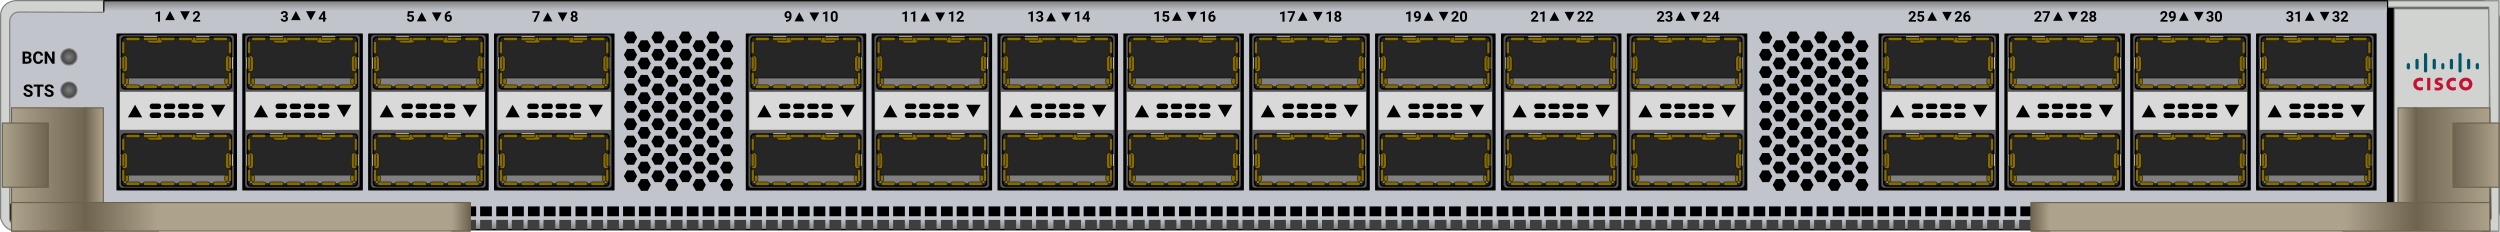 <svg xmlns="http://www.w3.org/2000/svg" xmlns:xlink="http://www.w3.org/1999/xlink" viewBox="0 0 2044 190" fill="#fff" fill-rule="evenodd" stroke="#000" stroke-linecap="round" stroke-linejoin="round" font-family="Roboto" font-size="14" text-anchor="middle"><style><![CDATA[.B{fill:#000}.C{stroke:none}.D{stroke-width:.399}.E{stroke-linejoin:miter}.F{stroke-width:.96}.G{stroke:#404040}.H{fill:#595959}.I{fill:#262626}.J{stroke-width:1.198}.K{fill:#d9d9d9}.L{font-size:17.472px}.M{fill:silver}.N{fill:gray}.O{fill:#866b00}.P{fill:url(#D)}.Q{fill:url(#E)}]]></style><use xlink:href="#c" x=".5" y=".5"/><defs><radialGradient id="A" r="100%" fx="50%" fy="50%" cx="50%" cy="50%"><stop offset="0%" stop-color="gray"/><stop offset="71%" stop-color="#262626"/></radialGradient><linearGradient id="B" x1="50%" y1="0%" x2="50%" y2="100%"><stop offset="0%" stop-color="#7f7f7f"/><stop offset="100%" stop-color="#c1c5cb"/></linearGradient><linearGradient id="C" x1="50%" y1="100%" x2="50%" y2="0%"><stop offset="0%" stop-color="#7f7f7f"/><stop offset="100%" stop-color="#c1c5cb"/></linearGradient><linearGradient id="D" x1="0%" y1="50%" x2="100%" y2="50%"><stop offset="0%" stop-color="#6d634e"/><stop offset="100%" stop-color="#ada38d"/></linearGradient><linearGradient id="E" x1="100%" y1="50%" x2="0%" y2="50%"><stop offset="0%" stop-color="#6d634e"/><stop offset="100%" stop-color="#ada38d"/></linearGradient><linearGradient id="F" x1="0%" y1="50%" x2="100%" y2="50%"><stop offset="0%" stop-color="#ada38d"/><stop offset="1%" stop-color="#ada38d"/><stop offset="50%" stop-color="#6d634e"/><stop offset="100%" stop-color="#ada38d"/></linearGradient><path id="G" d="M62.483 46.035c0-3.653-2.961-6.615-6.615-6.615s-6.615 2.961-6.615 6.615 2.962 6.615 6.615 6.615 6.615-2.962 6.615-6.615z"/><path id="H" d="M99.062 32.194v37.619a2.43 2.43 0 0 0 2.371 2.4h84.864c1.373 0 2.371-1.075 2.371-2.4V32.194c0-1.325-.998-2.4-2.371-2.4h-84.864a2.43 2.43 0 0 0-2.371 2.4zm0 79.336v37.617a2.43 2.43 0 0 0 2.371 2.4h84.864c1.373 0 2.371-1.075 2.371-2.4V111.53c0-1.325-.998-2.4-2.371-2.4h-84.864a2.43 2.43 0 0 0-2.371 2.4z"/><path id="I" d="M158.342 95.972h5.866c1.123-.247 1.872-1.45 1.747-2.687-.25-.904-.874-1.61-1.747-1.791h-5.866c-1.248.247-1.997 1.45-1.747 2.687.125.904.873 1.61 1.747 1.791zm-11.606 0h5.865c1.248-.247 1.997-1.45 1.747-2.687-.125-.904-.873-1.61-1.747-1.791h-5.865c-1.123.247-1.997 1.45-1.747 2.687.25.904.874 1.61 1.747 1.791zm-11.607 0h5.99c1.123-.247 1.872-1.45 1.623-2.687-.125-.904-.749-1.61-1.623-1.791h-5.99c-1.123.247-1.872 1.45-1.622 2.687.125.904.749 1.61 1.622 1.791zm-11.482 0h5.865c1.248-.247 1.997-1.45 1.747-2.687-.25-.904-.873-1.61-1.747-1.791h-5.865c-1.248.247-1.997 1.45-1.747 2.687.125.904.874 1.61 1.747 1.791zm34.694-7.293h5.866c1.123-.247 1.872-1.45 1.747-2.687-.25-.904-.874-1.61-1.747-1.791h-5.866c-1.248.247-1.997 1.45-1.747 2.687.125.904.873 1.61 1.747 1.791zm-11.606 0h5.865c1.248-.247 1.997-1.45 1.747-2.687-.125-.904-.873-1.61-1.747-1.791h-5.865c-1.123.247-1.997 1.45-1.747 2.687.25.904.874 1.61 1.747 1.791zm-11.607 0h5.99c1.123-.247 1.872-1.45 1.623-2.687-.125-.904-.749-1.61-1.623-1.791h-5.99c-1.123.247-1.872 1.45-1.622 2.687.125.904.749 1.61 1.622 1.791zm-11.482 0h5.865c1.248-.247 1.997-1.45 1.747-2.687-.25-.904-.873-1.61-1.747-1.791h-5.865c-1.248.247-1.997 1.45-1.747 2.687.125.904.874 1.61 1.747 1.791zm48.298-3.537h11.856l-5.99 10.313-5.866-10.312zm-67.891 10.313h11.731l-5.866-10.312-5.865 10.313z"/><path id="J" d="M100.06 65.706v2.231c0 1.325.998 2.4 2.371 2.4h83.242a2.43 2.43 0 0 0 2.371-2.4v-2.231a2.43 2.43 0 0 0-2.371-2.4h-83.242c-1.373 0-2.371 1.075-2.371 2.4zm0 79.341v2.225c0 1.325.998 2.4 2.371 2.4h83.242a2.43 2.43 0 0 0 2.371-2.4v-2.225a2.43 2.43 0 0 0-2.371-2.4h-83.242c-1.373 0-2.371 1.075-2.371 2.4z"/><path id="K" d="M101.433 58.15c1.248 0 2.371-1.05 2.371-2.344v-8.437c0-1.294-1.123-2.344-2.371-2.344s-2.371 1.05-2.371 2.344v8.438c0 1.295 1.123 2.344 2.371 2.344zm1.872 10.313c.749 0 1.373-.63 1.373-1.406v-2.344c0-.775-.624-1.406-1.373-1.406s-1.373.63-1.373 1.406v2.344c0 .775.624 1.406 1.373 1.406zm81.495 0c.749 0 1.373-.63 1.373-1.406v-2.344c0-.775-.624-1.406-1.373-1.406-.873 0-1.498.63-1.498 1.406v2.344c0 .775.624 1.406 1.498 1.406zm1.373-10.312c1.248 0 2.371-1.05 2.371-2.344v-8.437c0-1.294-1.123-2.344-2.371-2.344-1.373 0-2.371 1.05-2.371 2.344v8.438c0 1.295.998 2.344 2.371 2.344zm-30.95-25.781c0 1.295 1.123 2.344 2.371 2.344h8.486c1.248 0 2.247-1.05 2.247-2.344s-.998-2.344-2.247-2.344h-8.486c-1.248 0-2.371 1.05-2.371 2.344zm-35.568 0c0 1.295 1.123 2.344 2.371 2.344h8.487c1.248 0 2.246-1.05 2.246-2.344s-.999-2.344-2.246-2.344h-8.487c-1.248 0-2.371 1.05-2.371 2.344zm-18.221 105.116c1.248 0 2.371-1.05 2.371-2.338v-8.437c0-1.3-1.123-2.35-2.371-2.35s-2.371 1.05-2.371 2.35v8.437c0 1.287 1.123 2.338 2.371 2.338zm1.872 10.312c.749 0 1.373-.625 1.373-1.4v-2.35c0-.775-.624-1.4-1.373-1.4s-1.373.625-1.373 1.4v2.35c0 .775.624 1.4 1.373 1.4zm81.495 0c.749 0 1.373-.625 1.373-1.4v-2.35c0-.775-.624-1.4-1.373-1.4-.873 0-1.498.625-1.498 1.4v2.35c0 .775.624 1.4 1.498 1.4zm1.373-10.312c1.248 0 2.371-1.05 2.371-2.338v-8.437c0-1.3-1.123-2.35-2.371-2.35-1.373 0-2.371 1.05-2.371 2.35v8.437c0 1.287.998 2.338 2.371 2.338zm-30.95-25.78c0 1.294 1.123 2.344 2.371 2.344h8.486c1.248 0 2.247-1.05 2.247-2.344s-.998-2.344-2.247-2.344h-8.486c-1.248 0-2.371 1.05-2.371 2.344zm-35.568 0c0 1.294 1.123 2.344 2.371 2.344h8.487c1.248 0 2.246-1.05 2.246-2.344s-.999-2.344-2.246-2.344h-8.487c-1.248 0-2.371 1.05-2.371 2.344z"/><path id="L" d="M100.435 68.815c.624 0 1.123-.525 1.123-1.171v-8c0-.647-.499-1.171-1.123-1.171s-1.248.525-1.248 1.171v8c0 .647.624 1.171 1.248 1.171zm0-12.634c.624 0 1.123-.525 1.123-1.172v-8.024c0-.647-.499-1.172-1.123-1.172s-1.248.525-1.248 1.172v8.013c0 .647.624 1.172 1.248 1.172zm0-12.634c.624 0 1.123-.525 1.123-1.171v-8c0-.647-.499-1.172-1.123-1.172s-1.248.525-1.248 1.172v8c0 .647.624 1.171 1.248 1.171zm86.861 25.267c.624 0 1.248-.525 1.248-1.171v-8c0-.647-.624-1.171-1.248-1.171s-1.123.525-1.123 1.171v8c0 .647.499 1.171 1.123 1.171zm0-12.634c.624 0 1.248-.525 1.248-1.172v-8.024c0-.647-.624-1.172-1.248-1.172s-1.123.525-1.123 1.172v8.013c0 .647.499 1.172 1.123 1.172zm0-12.634c.624 0 1.248-.525 1.248-1.171v-8c0-.647-.624-1.172-1.248-1.172s-1.123.525-1.123 1.172v8c0 .647.499 1.171 1.123 1.171zm-84.864-12.116c0 .775.624 1.406 1.373 1.406h8.861c.749 0 1.373-.63 1.373-1.406s-.624-1.406-1.373-1.406h-8.861c-.749 0-1.373.63-1.373 1.406zm14.227 0c0 .775.624 1.406 1.373 1.406h8.861c.874 0 1.498-.63 1.498-1.406s-.624-1.406-1.498-1.406h-8.861c-.749 0-1.373.63-1.373 1.406zm14.227 0c0 .775.624 1.406 1.498 1.406h8.861c.749 0 1.373-.63 1.373-1.406s-.624-1.406-1.373-1.406h-8.861c-.874 0-1.498.63-1.498 1.406zm14.352 0c0 .775.624 1.406 1.373 1.406h8.861c.749 0 1.373-.63 1.373-1.406s-.624-1.406-1.373-1.406h-8.861c-.749 0-1.373.63-1.373 1.406zm14.227 0c0 .775.624 1.406 1.373 1.406h8.985c.749 0 1.373-.63 1.373-1.406s-.624-1.406-1.373-1.406h-8.985c-.749 0-1.373.63-1.373 1.406zm14.227 0c0 .775.624 1.406 1.498 1.406h8.861c.749 0 1.373-.63 1.373-1.406s-.624-1.406-1.373-1.406h-8.861c-.874 0-1.498.63-1.498 1.406zm-71.261 38.906c0 .775.624 1.406 1.373 1.406h8.861c.749 0 1.373-.63 1.373-1.406s-.624-1.406-1.373-1.406h-8.861c-.749 0-1.373.63-1.373 1.406zm14.227 0c0 .775.624 1.406 1.373 1.406h8.861c.874 0 1.498-.63 1.498-1.406s-.624-1.406-1.498-1.406h-8.861c-.749 0-1.373.63-1.373 1.406zm14.227 0c0 .775.624 1.406 1.498 1.406h8.861c.749 0 1.373-.63 1.373-1.406s-.624-1.406-1.373-1.406h-8.861c-.874 0-1.498.63-1.498 1.406zm14.352 0c0 .775.624 1.406 1.373 1.406h8.861c.749 0 1.373-.63 1.373-1.406s-.624-1.406-1.373-1.406h-8.861c-.749 0-1.373.63-1.373 1.406zm14.227 0c0 .775.624 1.406 1.373 1.406h8.985c.749 0 1.373-.63 1.373-1.406s-.624-1.406-1.373-1.406h-8.985c-.749 0-1.373.63-1.373 1.406zm14.227 0c0 .775.624 1.406 1.498 1.406h8.861c.749 0 1.373-.63 1.373-1.406s-.624-1.406-1.373-1.406h-8.861c-.874 0-1.498.63-1.498 1.406zm-73.257 77.81c.624 0 1.123-.525 1.123-1.163v-8c0-.65-.499-1.175-1.123-1.175s-1.248.525-1.248 1.175v8c0 .625.624 1.163 1.248 1.163zm0-12.625c.624 0 1.123-.525 1.123-1.175v-8c0-.65-.499-1.175-1.123-1.175s-1.248.525-1.248 1.175v8c0 .65.624 1.175 1.248 1.175zm0-12.638c.624 0 1.123-.528 1.123-1.175v-8c0-.647-.499-1.173-1.123-1.173s-1.248.525-1.248 1.173v8c0 .646.624 1.175 1.248 1.175zm86.861 25.262c.624 0 1.248-.525 1.248-1.163v-8c0-.65-.624-1.175-1.248-1.175s-1.123.525-1.123 1.175v8c0 .625.499 1.163 1.123 1.163zm0-12.625c.624 0 1.248-.525 1.248-1.175v-8c0-.65-.624-1.175-1.248-1.175s-1.123.525-1.123 1.175v8c0 .65.499 1.175 1.123 1.175zm0-12.638c.624 0 1.248-.528 1.248-1.175v-8c0-.647-.624-1.173-1.248-1.173s-1.123.525-1.123 1.173v8c0 .646.499 1.175 1.123 1.175zm-84.864-12.118c0 .775.624 1.406 1.373 1.406h8.861c.749 0 1.373-.63 1.373-1.406s-.624-1.406-1.373-1.406h-8.861c-.749 0-1.373.63-1.373 1.406zm14.227 0c0 .775.624 1.406 1.373 1.406h8.861c.874 0 1.498-.63 1.498-1.406s-.624-1.406-1.498-1.406h-8.861c-.749 0-1.373.63-1.373 1.406zm14.227 0c0 .775.624 1.406 1.498 1.406h8.861c.749 0 1.373-.63 1.373-1.406s-.624-1.406-1.373-1.406h-8.861c-.874 0-1.498.63-1.498 1.406zm14.352 0c0 .775.624 1.406 1.373 1.406h8.861c.749 0 1.373-.63 1.373-1.406s-.624-1.406-1.373-1.406h-8.861c-.749 0-1.373.63-1.373 1.406zm14.227 0c0 .775.624 1.406 1.373 1.406h8.985c.749 0 1.373-.63 1.373-1.406s-.624-1.406-1.373-1.406h-8.985c-.749 0-1.373.63-1.373 1.406zm14.227 0c0 .775.624 1.406 1.498 1.406h8.861c.749 0 1.373-.63 1.373-1.406s-.624-1.406-1.373-1.406h-8.861c-.874 0-1.498.63-1.498 1.406zm-71.261 38.905c0 .775.624 1.412 1.373 1.412h8.861c.749 0 1.373-.625 1.373-1.412s-.624-1.4-1.373-1.4h-8.861c-.749 0-1.373.625-1.373 1.4zm14.227 0c0 .775.624 1.412 1.373 1.412h8.861c.874 0 1.498-.625 1.498-1.412s-.624-1.4-1.498-1.4h-8.861c-.749 0-1.373.625-1.373 1.4zm14.227 0c0 .775.624 1.412 1.498 1.412h8.861c.749 0 1.373-.625 1.373-1.412s-.624-1.4-1.373-1.4h-8.861c-.874 0-1.498.625-1.498 1.4zm14.352 0c0 .775.624 1.412 1.373 1.412h8.861c.749 0 1.373-.625 1.373-1.412s-.624-1.4-1.373-1.4h-8.861c-.749 0-1.373.625-1.373 1.4zm14.227 0c0 .775.624 1.412 1.373 1.412h8.985c.749 0 1.373-.625 1.373-1.412s-.624-1.4-1.373-1.4h-8.985c-.749 0-1.373.625-1.373 1.4zm14.227 0c0 .775.624 1.412 1.498 1.412h8.861c.749 0 1.373-.625 1.373-1.412s-.624-1.4-1.373-1.4h-8.861c-.874 0-1.498.625-1.498 1.4z"/><path id="M" d="M198.095 154.77h97.56V27.33h-97.56v127.44z"/><path id="N" d="M202.466 153.01h88.733c1.373 0 2.371-1.075 2.371-2.4v-120c0-1.325-.998-2.4-2.371-2.4h-88.733c-1.373 0-2.496 1.075-2.496 2.4v120c0 1.325 1.123 2.4 2.496 2.4z"/><path id="O" d="M200.469 74.56h92.664v31.05h-92.664z"/><path id="P" d="M292.447 56.181c.374 0 .624-.25.624-.588V46.41c0-.325-.25-.587-.624-.587s-.624.25-.624.587v9.184c0 .325.25.588.624.588zm-91.229 0c.25 0 .499-.25.499-.588V46.41c0-.325-.249-.587-.499-.587-.374 0-.624.25-.624.587v9.184c0 .325.25.588.624.588zm61.152-27.094c0 .388.374.704.749.704h10.233c.374 0 .749-.315.749-.704s-.374-.703-.749-.703h-10.233c-.375 0-.749.313-.749.703zm-42.806 0c0 .388.249.704.749.704h10.233c.375 0 .749-.315.749-.704s-.374-.703-.749-.703h-10.233c-.499 0-.749.313-.749.703zm-18.346 106.435c.25 0 .499-.25.499-.588v-9.187c0-.325-.249-.588-.499-.588-.374 0-.624.25-.624.588v9.187c0 .325.25.588.624.588zm91.229 0c.374 0 .624-.25.624-.588v-9.187c0-.325-.25-.588-.624-.588s-.624.25-.624.588v9.187c0 .325.25.588.624.588zm-30.077-27.1c0 .387.374.702.749.702h10.233c.374 0 .749-.312.749-.702s-.374-.704-.749-.704h-10.233c-.375 0-.749.315-.749.704zm-42.806 0c0 .387.249.702.749.702h10.233c.375 0 .749-.312.749-.702s-.374-.704-.749-.704h-10.233c-.499 0-.749.315-.749.704z"/><path id="Q" d="M1976.974 48.853c0-.696-.622-1.261-1.369-1.261a1.3 1.3 0 0 0-1.245 1.261v6.129a1.3 1.3 0 0 0 1.245 1.264c.747 0 1.369-.565 1.369-1.264v-6.129z"/><path id="R" d="M2005.105 48.853a1.3 1.3 0 0 0-1.245-1.261c-.747 0-1.369.565-1.369 1.261v6.129c0 .7.622 1.264 1.369 1.264a1.3 1.3 0 0 0 1.245-1.264v-6.129z"/><path id="S" d="M24.214 75.995q0-.581-.41-.892-.41-.311-1.477-.656-1.066-.345-1.688-.68-1.695-.916-1.695-2.468 0-.807.455-1.439.455-.632 1.306-.988.851-.355 1.911-.355 1.066 0 1.9.386.834.386 1.295 1.09.461.704.461 1.6h-2.051q0-.684-.431-1.063-.431-.379-1.21-.379-.752 0-1.169.318-.417.318-.417.837 0 .485.489.813.489.328 1.439.615 1.75.526 2.55 1.306.8.779.8 1.941 0 1.292-.978 2.027-.978.735-2.632.735-1.148 0-2.092-.42-.943-.42-1.439-1.152-.496-.731-.496-1.695h2.058q0 1.647 1.969 1.647.731 0 1.142-.297.41-.297.41-.831z"/><path id="T" d="M130.337 8.647v8.543h-1.693v-6.527l-2.021.627V9.913l3.533-1.266h.182z"/><path id="U" d="M163.178 15.824v1.365h-5.848v-1.16l2.76-2.941q.568-.621.841-1.084.272-.463.272-.879 0-.568-.287-.894-.287-.325-.82-.325-.574 0-.905.396-.331.396-.331 1.04h-1.699q0-.779.372-1.424.372-.645 1.052-1.011.68-.366 1.541-.366 1.318 0 2.048.633.729.633.729 1.787 0 .633-.328 1.289-.328.656-1.125 1.529l-1.939 2.045h3.668z"/><path id="V" d="M265.34 8.658v5.32h.967v1.365h-.967v1.846h-1.693v-1.846h-3.498l-.076-1.066 3.557-5.619h1.711zm-1.805 2.502l-1.775 2.818h1.887v-3.012l-.111.193z"/><path id="W" d="M440.774 8.658v.949l-3.299 7.582h-1.787l3.305-7.16h-4.242V8.658h6.023z"/><path id="X" d="M1049.731 8.647v8.543h-1.693v-6.527l-2.022.627V9.913l3.533-1.266h.182z"/><path id="Y" d="M1096.026 10.926q0 .621-.311 1.101-.311.48-.855.768.621.299.984.823.363.525.363 1.233 0 1.137-.773 1.796-.773.659-2.103.659-1.33 0-2.109-.662-.779-.662-.779-1.793 0-.709.363-1.236.363-.527.978-.82-.545-.287-.852-.768-.308-.48-.308-1.101 0-1.09.727-1.737.727-.648 1.975-.648 1.242 0 1.972.642.73.642.73 1.743zm-1.518 3.803q0-.557-.322-.891-.322-.334-.867-.334-.539 0-.861.331-.322.331-.322.894 0 .545.316.879.316.334.879.334.551 0 .864-.322.313-.322.313-.891zm-.176-3.721q0-.498-.264-.8-.264-.302-.744-.302-.475 0-.738.293-.264.293-.264.809 0 .51.264.82.264.311.744.311.48 0 .741-.311.261-.311.261-.82z"/><path id="Z" d="M1159.463 13.779q-.662.65-1.547.65-1.131 0-1.811-.776-.68-.776-.68-2.095 0-.838.366-1.538.366-.7 1.023-1.09.656-.39 1.476-.39.844 0 1.5.422.656.422 1.02 1.213.363.791.369 1.81v.627q0 2.133-1.06 3.351-1.061 1.219-3.006 1.301l-.416.006v-1.412l.375-.006q2.209-.1 2.391-2.074zm-1.131-.644q.41 0 .706-.211.296-.211.448-.51v-.697q0-.861-.328-1.336-.328-.475-.879-.475-.51 0-.838.466-.328.466-.328 1.169 0 .697.319 1.146.319.448.899.448z"/><path id="a" d="M1198.957 12.092v1.57q0 1.769-.732 2.707-.732.938-2.145.938-1.395 0-2.133-.92-.738-.92-.756-2.637v-1.57q0-1.787.741-2.713.741-.926 2.136-.926 1.395 0 2.133.917.738.917.756 2.634zm-1.693 1.875v-2.027q0-1.061-.29-1.544-.29-.483-.905-.483-.598 0-.882.46-.284.46-.302 1.438v2.074q0 1.043.284 1.55.284.507.911.507.621 0 .897-.486.275-.486.287-1.488z"/><path id="b" d="M1362.976 13.498v-1.324h.902q.645 0 .955-.322.311-.322.311-.855 0-.516-.308-.803-.308-.287-.847-.287-.486 0-.814.267-.328.267-.328.694h-1.693q0-.668.36-1.198.36-.53 1.008-.829.648-.299 1.427-.299 1.353 0 2.121.648.768.647.768 1.784 0 .586-.358 1.078-.357.492-.937.756.721.258 1.075.774.354.516.354 1.219 0 1.137-.829 1.822-.829.686-2.194.686-1.277 0-2.089-.674-.812-.674-.812-1.781h1.693q0 .48.36.785.36.305.888.305.604 0 .946-.319.343-.319.343-.847 0-1.277-1.406-1.277h-.897z"/></defs><symbol id="c" overflow="visible"><g class="F"><path d="M17.64 187.32h2010c8.4 0 15-6.72 15-15V15.12c0-8.4-6.72-15-15-15h-2010c-8.4 0-15 6.72-15 15v157.2a15.01 15.01 0 0 0 15 15z" fill="#c1c5cb" class="E"/><path d="M21.596 182.9h-14.4v-16.44h14.4v16.44zm1929.869 4.22h86.4V4.72h-86.4v182.4z" class="B"/><path d="M1957.065 173.52h77.76V6.72h-77.76v166.8z" stroke="#8c8c8c" fill="#d1d3d0"/><g stroke="gray"><g fill="url(#A)"><use xlink:href="#G"/><use xlink:href="#G" y="27.124"/></g><path d="M2034.865 179.64h-6.6l.72 8.88h13.68V.12h-91.2V5.4h82.8l2.04 171.84c.12 1.2-.48 2.4-1.44 2.4zM84.24 9.6V0h-72C4.8.6.24 5.64 0 11.64v166.32c1.68 5.64 6 9.96 11.52 10.44h72.72v-5.28h-72c-2.64 0-4.8-2.04-4.8-4.8V16.8c0-4.2 3.36-7.44 7.56-7.44l69.12.24z" fill="#d1d3d0" class="E"/></g><path d="M1951.609 8.524v-8.4H84.409v8.4" fill="url(#B)"/><path d="M1951.609 178.76v8.4H84.409v-8.4" fill="url(#C)"/></g><g class="C"><path d="M599.885 176.31h9.6v-8.04h-9.6v8.04zm-12.96 0h9.6v-8.04h-9.6v8.04zm-12.96 0h9.6v-8.04h-9.6v8.04zm-12.96 0h9.6v-8.04h-9.6v8.04zm90.84 0h9.6v-8.04h-9.6v8.04zm-12.96 0h9.6v-8.04h-9.6v8.04zm-12.96 0h9.6v-8.04h-9.6v8.04zm-13.08 0h9.6v-8.04h-9.6v8.04zm129.84 0h9.6v-8.04h-9.6v8.04zm-12.96 0h9.6v-8.04h-9.6v8.04zm-12.96 0h9.6v-8.04h-9.6v8.04zm-12.96 0h9.6v-8.04h-9.6v8.04zm-12.96 0h9.6v-8.04h-9.6v8.04zm-13.2 0h9.6v-8.04h-9.6v8.04zm-12.96 0h9.6v-8.04h-9.6v8.04zm-207.6 0h9.36v-8.04h-9.6v8.04zm-12.96 0h9.6v-8.04h-9.6v8.04zm-12.96 0h9.6v-8.04h-9.6v8.04zm-12.96 0h9.6v-8.04h-9.6v8.04zm-12.96 0h9.6v-8.04h-9.6v8.04zm-13.2 0h9.6v-8.04h-9.6v8.04zm156 0h9.6v-8.04h-9.6v8.04zm-13.2 0h9.6v-8.04h-9.6v8.04zm-12.96 0h9.6v-8.04h-9.6v8.04zm-12.96 0h9.6v-8.04h-9.6v8.04zm-12.96 0h9.6v-8.04h-9.6v8.04zm-12.96 0h9.6v-8.04h-9.6v8.04zm-12.96 0h9.6v-8.04h-9.6v8.04zm-90.84 0h9.6v-8.04h-9.6v8.04zm-12.96 0h9.6v-8.04h-9.6v8.04zm-12.96 0h9.6v-8.04h-9.6v8.04zm-12.96 0h9.6v-8.04h-9.6v8.04zm-13.08 0h9.6v-8.04h-9.6v8.04zm-13.2 0h9.6v-8.04h-9.6v8.04zm-12.96 0h9.6v-8.04h-9.6v8.04zm-12.96 0h9.6v-8.04h-9.6v8.04zm-64.8 0h9.6v-8.04h-9.6v8.04zm-12.96 0h9.6v-8.04h-9.6v8.04zm-13.08 0h9.6v-8.04h-9.6v8.04zm-12.84 0h9.6v-8.04h-9.6v8.04zm-13.2 0h9.6v-8.04h-9.6v8.04zm-12.84 0h9.6v-8.04h-9.6v8.04zm-12.96 0h9.6v-8.04h-9.6v8.04zm129.84 0h9.6v-8.04h-9.6v8.04zm-12.84 0h9.6v-8.04h-9.6v8.04zm-12 0h9.6v-8.04h-9.6v8.04zm-12.96 0h9.6v-8.04h-9.6v8.04zm-105.12 0h9.6v-8.04h-9.6v8.04zm-12.96 0h9.6v-8.04h-9.6v8.04zm-12.96 0h9.6v-8.04h-9.6v8.04zm1688.04 0h9.6v-8.04h-9.6v8.04zm-12.96 0h9.6v-8.04h-9.6v8.04zm-12.96 0h9.6v-8.04h-9.6v8.04zm-12.96 0h9.6v-8.04h-9.6v8.04zm90.84 0h9.6v-8.04h-9.6v8.04zm-12.96 0h9.6v-8.04h-9.6v8.04zm-12.96 0h9.6v-8.04h-9.6v8.04zm-12.96 0h9.6v-8.04h-9.6v8.04zm64.8 0h9.6v-8.04h-9.6v8.04zm-13.2 0h9.6v-8.04h-9.6v8.04zm-272.64 0h9.6v-8.04h-9.6v8.04zm-12.96 0h9.6v-8.04h-9.6v8.04zm-12.96 0h9.6v-8.04h-9.6v8.04zm-13.2 0h9.6v-8.04h-9.6v8.04zm-12.96 0h9.6v-8.04h-9.6v8.04zm-12.96 0h9.6v-8.04h-9.6v8.04zm155.76 0h9.6v-8.04h-9.6v8.04zm-12.96 0h9.6v-8.04h-9.6v8.04zm-12.96 0h9.6v-8.04h-9.6v8.04zm-12.96 0h9.6v-8.04h-9.6v8.04zm-12.96 0h9.6v-8.04h-9.6v8.04zm-13.2 0h9.6v-8.04h-9.6v8.04zm-12.96 0h9.6v-8.04h-9.6v8.04zm142.8 0h9.6v-8.04h-9.6v8.04zm-13.2 0h9.6v-8.04h-9.6v8.04zm-12.96 0h9.6v-8.04h-9.6v8.04zm-13.44 0h9.6v-8.04h-9.6v8.04zm-12.96 0h9.6v-8.04h-9.6v8.04zm-894.84 0h9.6v-8.04h-9.6v8.04zm-12.96 0h9.6v-8.04h-9.6v8.04zm-12.84 0h9.6v-8.04h-9.6v8.04zm-13.2 0h9.6v-8.04h-9.6v8.04zm90.96 0h9.6v-8.04h-9.6v8.04zm-12.96 0h9.6v-8.04h-9.6v8.04zm-12.96 0h9.6v-8.04h-9.6v8.04zm-12.96 0h9.6v-8.04h-9.6v8.04zm90.72 0h9.6v-8.04h-9.6v8.04zm-12.96 0h9.6v-8.04h-9.6v8.04zm-12.96 0h9.6v-8.04h-9.6v8.04zm-12.96 0h9.6v-8.04h-9.6v8.04zm90.84 0h9.6v-8.04h-9.6v8.04zm-12.96 0h9.6v-8.04h-9.6v8.04zm-12.96 0h9.6v-8.04h-9.6v8.04zm-12.84 0h9.6v-8.04h-9.6v8.04zm90.84 0h9.6v-8.04h-9.6v8.04zm-12.96 0h9.6v-8.04h-9.6v8.04zm-13.08 0h9.6v-8.04h-9.6v8.04zm-12.96 0h9.6v-8.04h-9.6v8.04zm90.96 0h9.6v-8.04h-9.6v8.04zm-13.2 0h9.6v-8.04h-9.6v8.04zm-12.96 0h9.6v-8.04h-9.6v8.04zm-12.96 0h9.6v-8.04h-9.6v8.04zm116.88 0h9.6v-8.04h-9.6v8.04zm-12.96 0h9.6v-8.04h-9.6v8.04zm-12.96 0h9.6v-8.04h-9.6v8.04zm-12.96 0h9.6v-8.04h-9.6v8.04zm-12.96 0h9.6v-8.04h-9.6v8.04zm-12.96 0h9.6v-8.04h-9.6v8.04zm116.88 0h9.6v-8.04h-9.6v8.04zm-12.96 0h9.6v-8.04h-9.6v8.04zm-12.96 0h9.6v-8.04h-9.6v8.04zm-12.96 0h9.6v-8.04h-9.6v8.04zm129.84 0h9.6v-8.04h-9.6v8.04zm-13.2 0h9.6v-8.04h-9.6v8.04zm-12.96 0h9.6v-8.04h-9.6v8.04zm-12.96 0h9.6v-8.04h-9.6v8.04zm-12.96 0h9.6v-8.04h-9.6v8.04zm-12.96 0h9.6v-8.04h-9.6v8.04zm-11.76 0h9.6v-8.04h-9.6v8.04zm155.76 0h9.6v-8.04h-9.6v8.04zm-12.96 0h9.6v-8.04h-9.6v8.04zm-12.96 0h9.6v-8.04h-9.6v8.04zm-12.96 0h9.6v-8.04h-9.6v8.04zm-13.2 0h9.6v-8.04h-9.6v8.04zm-12.96 0h9.6v-8.04h-9.6v8.04zm144 0h9.6v-8.04h-9.6v8.04zm-12.96 0h9.6v-8.04h-9.6v8.04zm-12.96 0h9.6v-8.04h-9.6v8.04zm-12.96 0h9.6v-8.04h-9.6v8.04zm-12.96 0h9.6v-8.04h-9.6v8.04zm-13.2 0h9.6v-8.04h-9.6v8.04zm142.8 0h9.6v-8.04h-9.6v8.04zm-12.96 0h9.6v-8.04h-9.6v8.04zm-13.2 0h9.6v-8.04h-9.6v8.04zm-12.96 0h9.6v-8.04h-9.6v8.04zm-12.96 0h9.6v-8.04h-9.6v8.04zm-12.96 0h9.6v-8.04h-9.6v8.04z" class="B"/><path d="M846.605 187.32h9.6v-8.04h-9.6v8.04zm-12.96 0h9.6v-8.04h-9.6v8.04zm-12.96 0h9.6v-8.04h-9.6v8.04zm-12.96 0h9.6v-8.04h-9.6v8.04zm-12.96 0h9.6v-8.04h-9.6v8.04zm-12.96 0h9.6v-8.04h-9.6v8.04zm-12.96 0h9.6v-8.04h-9.6v8.04zm-13.2 0h9.6v-8.04h-9.6v8.04zm144 0h9.6v-8.04h-10.8v8.04zm-12.96 0h9.6v-8.04h-9.6v8.04zm-12.96 0h9.6v-8.04h-9.6v8.04zm-12.96 0h9.6v-8.04h-9.6v8.04zm103.92 0h9.6v-8.04h-9.6v8.04zm-12.96 0h9.6v-8.04h-9.6v8.04zm-12.96 0h9.6v-8.04h-9.6v8.04zm-12.96 0h9.6v-8.04h-9.6v8.04zm-14.16 0h9.6v-8.04h-9.6v8.04zm129.6 0h9.6v-8.04h-9.6v8.04zm-12.96 0h9.6v-8.04h-9.6v8.04zm-12.96 0h9.6v-8.04h-9.6v8.04zm-12.96 0h9.6v-8.04h-9.6v8.04zm-12.96 0h9.6v-8.04h-9.6v8.04zm-12.96 0h9.6v-8.04h-9.6v8.04zm116.88 0h9.6v-8.04h-9.6v8.04zm-12.96 0h9.6v-8.04h-9.6v8.04zm-12.96 0h9.6v-8.04h-9.6v8.04zm-12.96 0h9.6v-8.04h-9.6v8.04zm103.92 0h9.6v-8.04h-9.6v8.04zm-12.96 0h9.6v-8.04h-9.6v8.04zm-12.96 0h9.6v-8.04h-9.6v8.04zm-13.2 0h9.6v-8.04h-9.6v8.04zm-12.96 0h9.6v-8.04h-9.6v8.04zm103.92 0h9.6v-8.04h-9.6v8.04zm-11.76 0h9.6v-8.04h-9.6v8.04zm-12.96 0h9.6v-8.04h-9.6v8.04zm-12.96 0h9.6v-8.04h-9.6v8.04zm90.84 0h9.6v-8.04h-9.6v8.04zm-12.96 0h9.6v-8.04h-9.6v8.04zm-12.96 0h9.6v-8.04h-9.6v8.04zm-12.96 0h9.6v-8.04h-9.6v8.04zm90.96 0h9.6v-8.04h-9.6v8.04zm-13.2 0h9.6v-8.04h-9.6v8.04zm-12.96 0h9.6v-8.04h-9.6v8.04zm-14.04 0h9.6v-8.04h-9.6v8.04zm129.84 0h9.6v-8.04h-9.6v8.04zm-12.96 0h9.6v-8.04h-9.6v8.04zm-12.96 0h9.6v-8.04h-9.6v8.04zm-13.2 0h9.6v-8.04h-9.6v8.04zm-12.96 0h9.6v-8.04h-9.6v8.04zm-12.96 0h9.6v-8.04h-9.6v8.04zm-12.96 0h9.6v-8.04h-9.6v8.04zm168.84 0h9.6v-8.04h-9.6v8.04zm-13.2 0h9.6v-8.04h-9.6v8.04zm-12.96 0h9.6v-8.04h-9.6v8.04zm-12.96 0h9.6v-8.04h-9.6v8.04zm-12.96 0h9.6v-8.04h-9.6v8.04zm-13.2 0h9.6v-8.04h-9.6v8.04zm-12.96 0h9.6v-8.04h-9.6v8.04zm129.84 0h9.6v-8.04h-9.6v8.04zm-12.96 0h9.6v-8.04h-9.6v8.04zm-12.96 0h9.6v-8.04h-9.6v8.04zm-12.96 0h9.6v-8.04h-9.6v8.04zm311.64 0h9.6v-8.04h-9.6v8.04zm-12.96 0h9.6v-8.04h-9.6v8.04zm-13.2 0h9.6v-8.04h-9.6v8.04zm-12.96 0h9.6v-8.04h-9.6v8.04zm-12.96 0h9.6v-8.04h-9.6v8.04zm103.92 0h9.6v-8.04h-9.6v8.04zm-13.2 0h9.6v-8.04h-9.6v8.04zm-12.48 0h9.6v-8.04h-9.6v8.04zm-12.96 0h9.6v-8.04h-9.6v8.04zm-131.04 0h9.6v-8.04h-9.6v8.04zm-12.96 0h9.6v-8.04h-9.6v8.04zm-13.2 0h9.6v-8.04h-9.6v8.04zm-12.96 0h9.6v-8.04h-9.6v8.04zm-12.96 0h9.6v-8.04h-9.6v8.04zm103.92 0h9.6v-8.04h-9.6v8.04zm-12.96 0h9.6v-8.04h-9.6v8.04zm-13.2 0h9.6v-8.04h-9.6v8.04zm-12.96 0h9.6v-8.04h-9.6v8.04zm-78 0h9.6v-8.04h-9.6v8.04zm-12.96 0h9.6v-8.04h-9.6v8.04zm-13.2 0h9.6v-8.04h-9.6v8.04zm-12.96 0h9.6v-8.04h-9.6v8.04zm-12.96 0h9.6v-8.04h-9.6v8.04zm-12.96 0h9.6v-8.04h-9.6v8.04zm-12.96 0h9.6v-8.04h-9.6v8.04zm-1426.8 0h9.6v-8.04h-9.6v8.04zm-12.96 0h9.6v-8.04h-9.6v8.04zm-12.96 0h9.6v-8.04h-9.6v8.04zm129.84 0h9.6v-8.04h-9.6v8.04zm-12.96 0h9.6v-8.04h-9.6v8.04zm-12.96 0h9.6v-8.04h-9.6v8.04zm-13.08 0h9.6v-8.04h-9.6v8.04zm-12.84 0h9.6v-8.04h-9.6v8.04zm-13.2 0h9.6v-8.04h-9.6v8.04zm-12.84 0h9.6v-8.04h-9.6v8.04zm-12.96 0h9.6v-8.04h-9.6v8.04zm156 0h9.6v-8.04h-9.6v8.04zm-12.96 0h9.6v-8.04h-9.6v8.04zm-12.96 0h9.6v-8.04h-9.6v8.04zm-13.08 0h9.6v-8.04h-9.6v8.04zm-12 0h9.6v-8.04h-9.6v8.04zm116.88 0h9.6v-8.04h-9.6v8.04zm-12.96 0h9.6v-8.04h-9.6v8.04zm-12.96 0h9.6v-8.04h-9.6v8.04zm-14.16 0h9.6v-8.04h-9.6v8.04zm-13.2 0h9.6v-8.04h-9.6v8.04zm129.84 0h9.6v-8.04h-9.6v8.04zm-12.96 0h9.6v-8.04h-9.6v8.04zm-12.96 0h9.6v-8.04h-9.6v8.04zm-12.72 0h9.6v-8.04h-9.6v8.04zm-13.2 0h9.6v-8.04h-9.6v8.04zm-12.96 0h9.6v-8.04h-9.6v8.04zm116.88 0h9.6v-8.04h-9.6v8.04zm-12.96 0h9.6v-8.04h-9.6v8.04zm-12.96 0h9.6v-8.04h-9.6v8.04zm-12.96 0h9.36v-8.04h-9.6v8.04zm90.84 0h9.6v-8.04h-9.6v8.04zm-13.08 0h9.6v-8.04h-9.6v8.04zm-12.96 0h9.6v-8.04h-9.6v8.04zm-12.96 0h9.6v-8.04h-9.6v8.04zm103.92 0h9.6v-8.04h-9.6v8.04zm-12.96 0h9.6v-8.04h-9.6v8.04zm-12.96 0h9.6v-8.04h-9.6v8.04zm-12.96 0h9.6v-8.04h-9.6v8.04zm-12.96 0h9.6v-8.04h-9.6v8.04zm129.84 0h9.6v-8.04h-9.6v8.04zm-13.2 0h9.6v-8.04h-9.6v8.04zm-12.96 0h9.6v-8.04h-9.6v8.04zm-12.96 0h9.6v-8.04h-9.6v8.04zm-12.96 0h9.6v-8.04h-9.6v8.04zm-12.96 0h9.6v-8.04h-9.6v8.04zm116.88 0h9.6v-8.04h-9.6v8.04zm-12.96 0h9.6v-8.04h-9.6v8.04zm-12.96 0h9.6v-8.04h-9.6v8.04zm-12.96 0h9.6v-8.04h-9.6v8.04z" fill="#3f3f3f"/></g><g class="F"><g stroke="#6d634e"><path d="M2035.165 87.664h-61.92v77.4h61.92v-77.4z" class="P"/><path d="M1960.165 87.664h15v77.4h-15v-77.4z" class="Q"/><path d="M1660.165 188.4h375v-23.28h-375v23.28z" fill="#ada38d"/><path d="M1915.165 188.4h120v-23.28h-120" fill="url(#F)"/><g class="P"><path d="M1675.165 165.09h-15v23.28h15"/><path d="M2042.665 100.13h-37.56v52.44h37.56v-52.44z"/></g><path d="M8.94 87.664h61.92v77.4H8.94v-77.4z" class="Q"/><path d="M83.94 87.664h-15v77.4h15v-77.4z" class="P"/><path d="M383.945 188.4h-375v-23.28h375v23.28z" fill="#ada38d"/><path d="M128.945 188.4h-120v-23.28h120" fill="url(#F)"/><g class="Q"><path d="M368.945 165.09h15v23.28h-15"/><path d="M1.44 100.13H39v52.44H1.44v-52.44z"/></g></g><path d="M95.19 154.77h97.56V27.33H95.19v127.44z" class="B"/></g><path d="M99.561 153.01h88.733c1.373 0 2.371-1.075 2.371-2.4v-120c0-1.325-.998-2.4-2.371-2.4H99.561c-1.373 0-2.496 1.075-2.496 2.4v120c0 1.325 1.123 2.4 2.496 2.4z" class="D E G H"/><use xlink:href="#H" class="I J"/><g class="C"><path d="M97.564 74.56h92.664v31.05H97.564z" class="K"/><use xlink:href="#I" class="B"/></g><g class="D"><path d="M189.542 56.181c.374 0 .624-.25.624-.588V46.41c0-.325-.25-.587-.624-.587s-.624.25-.624.587v9.184c0 .325.25.588.624.588zm-91.229 0c.25 0 .499-.25.499-.588V46.41c0-.325-.249-.587-.499-.587-.374 0-.624.25-.624.587v9.184c0 .325.25.588.624.588zm61.152-27.094c0 .388.374.704.749.704h10.233c.374 0 .749-.315.749-.704s-.374-.703-.749-.703h-10.233c-.375 0-.749.313-.749.703zm-42.806 0c0 .388.249.704.749.704h10.233c.375 0 .749-.315.749-.704s-.374-.703-.749-.703h-10.233c-.499 0-.749.313-.749.703zM98.313 135.523c.25 0 .499-.25.499-.588v-9.187c0-.325-.249-.588-.499-.588-.374 0-.624.25-.624.588v9.187c0 .325.25.588.624.588zm91.229 0c.374 0 .624-.25.624-.588v-9.187c0-.325-.25-.588-.624-.588s-.624.25-.624.588v9.187c0 .325.25.588.624.588zm-30.077-27.1c0 .387.374.702.749.702h10.233c.374 0 .749-.312.749-.702s-.374-.704-.749-.704h-10.233c-.375 0-.749.315-.749.704zm-42.806 0c0 .387.249.702.749.702h10.233c.375 0 .749-.312.749-.702s-.374-.704-.749-.704h-10.233c-.499 0-.749.315-.749.704z" class="M"/><use xlink:href="#J" class="N"/><g class="O"><use xlink:href="#K"/><use xlink:href="#L"/></g></g><use xlink:href="#M" class="B F"/><use xlink:href="#N" class="D E G H"/><use xlink:href="#H" x="102.905" class="I J"/><g class="C"><use xlink:href="#O" class="K"/><use xlink:href="#I" x="102.905" class="B"/></g><g class="D"><use xlink:href="#P" class="M"/><use xlink:href="#J" x="102.905" class="N"/><g class="O"><use xlink:href="#K" x="102.905"/><use xlink:href="#L" x="102.905"/></g></g><use xlink:href="#M" x="102.9" class="B F"/><use xlink:href="#N" x="102.9" class="D E G H"/><use xlink:href="#H" x="205.805" class="I J"/><g class="C"><use xlink:href="#O" x="102.9" class="K"/><use xlink:href="#I" x="205.805" class="B"/></g><g class="D"><use xlink:href="#P" x="102.9" class="M"/><use xlink:href="#J" x="205.805" class="N"/><g class="O"><use xlink:href="#K" x="205.805"/><use xlink:href="#L" x="205.805"/></g></g><use xlink:href="#M" x="205.81" class="B F"/><use xlink:href="#N" x="205.81" class="D E G H"/><use xlink:href="#H" x="308.715" class="I J"/><g class="C"><use xlink:href="#O" x="205.81" class="K"/><path d="M467.057 95.972h5.866c1.123-.247 1.872-1.45 1.747-2.687-.25-.904-.874-1.61-1.747-1.791h-5.866c-1.248.247-1.997 1.45-1.747 2.687.125.904.873 1.61 1.747 1.791zm-11.606 0h5.865c1.248-.247 1.997-1.45 1.747-2.687-.125-.904-.873-1.61-1.747-1.791h-5.865c-1.123.247-1.997 1.45-1.747 2.687.25.904.874 1.61 1.747 1.791zm-11.607 0h5.99c1.123-.247 1.872-1.45 1.623-2.687-.125-.904-.749-1.61-1.623-1.791h-5.99c-1.123.247-1.872 1.45-1.622 2.687.125.904.749 1.61 1.622 1.791zm-11.482 0h5.865c1.248-.247 1.997-1.45 1.747-2.687-.25-.904-.873-1.61-1.747-1.791h-5.865c-1.248.247-1.997 1.45-1.747 2.687.125.904.874 1.61 1.747 1.791zm34.694-7.293h5.866c1.123-.247 1.872-1.45 1.747-2.687-.25-.904-.874-1.61-1.747-1.791h-5.866c-1.248.247-1.997 1.45-1.747 2.687.125.904.873 1.61 1.747 1.791zm-11.606 0h5.865c1.248-.247 1.997-1.45 1.747-2.687-.125-.904-.873-1.61-1.747-1.791h-5.865c-1.123.247-1.997 1.45-1.747 2.687.25.904.874 1.61 1.747 1.791zm-11.607 0h5.99c1.123-.247 1.872-1.45 1.623-2.687-.125-.904-.749-1.61-1.623-1.791h-5.99c-1.123.247-1.872 1.45-1.622 2.687.125.904.749 1.61 1.622 1.791zm-11.482 0h5.865c1.248-.247 1.997-1.45 1.747-2.687-.25-.904-.873-1.61-1.747-1.791h-5.865c-1.248.247-1.997 1.45-1.747 2.687.125.904.874 1.61 1.747 1.791zm48.298-3.537h11.856l-5.99 10.313-5.866-10.312zm-67.891 10.313H424.5l-5.866-10.312-5.865 10.313z" class="B"/></g><g class="D"><use xlink:href="#P" x="205.81" class="M"/><use xlink:href="#J" x="308.715" class="N"/><g class="O"><use xlink:href="#K" x="308.715"/><use xlink:href="#L" x="308.715"/></g></g><use xlink:href="#M" x="411.615" class="B F"/><use xlink:href="#N" x="411.615" class="D E G H"/><use xlink:href="#H" x="514.52" class="I J"/><g class="C"><use xlink:href="#O" x="411.615" class="K"/><use xlink:href="#I" x="514.52" class="B"/></g><g class="D"><use xlink:href="#P" x="411.615" class="M"/><use xlink:href="#J" x="514.52" class="N"/><g class="O"><use xlink:href="#K" x="514.52"/><use xlink:href="#L" x="514.52"/></g></g><use xlink:href="#M" x="514.52" class="B F"/><use xlink:href="#N" x="514.52" class="D E G H"/><use xlink:href="#H" x="617.425" class="I J"/><g class="C"><use xlink:href="#O" x="514.52" class="K"/><use xlink:href="#I" x="617.425" class="B"/></g><g class="D"><use xlink:href="#P" x="514.52" class="M"/><use xlink:href="#J" x="617.425" class="N"/><g class="O"><use xlink:href="#K" x="617.425"/><use xlink:href="#L" x="617.425"/></g></g><use xlink:href="#M" x="617.425" class="B F"/><use xlink:href="#N" x="617.425" class="D E G H"/><use xlink:href="#H" x="720.33" class="I J"/><g class="C"><use xlink:href="#O" x="617.425" class="K"/><use xlink:href="#I" x="720.33" class="B"/></g><g class="D"><use xlink:href="#P" x="617.425" class="M"/><use xlink:href="#J" x="720.33" class="N"/><g class="O"><use xlink:href="#K" x="720.33"/><use xlink:href="#L" x="720.33"/></g></g><use xlink:href="#M" x="720.325" class="B F"/><use xlink:href="#N" x="720.325" class="D E G H"/><use xlink:href="#H" x="823.23" class="I J"/><g class="C"><use xlink:href="#O" x="720.325" class="K"/><use xlink:href="#I" x="823.23" class="B"/></g><g class="D"><use xlink:href="#P" x="720.325" class="M"/><use xlink:href="#J" x="823.23" class="N"/><g class="O"><use xlink:href="#K" x="823.23"/><use xlink:href="#L" x="823.23"/></g></g><use xlink:href="#M" x="823.27" class="B F"/><use xlink:href="#N" x="823.27" class="D E G H"/><use xlink:href="#H" x="926.175" class="I J"/><g class="C"><use xlink:href="#O" x="823.27" class="K"/><use xlink:href="#I" x="926.175" class="B"/></g><g class="D"><use xlink:href="#P" x="823.27" class="M"/><use xlink:href="#J" x="926.175" class="N"/><g class="O"><use xlink:href="#K" x="926.175"/><use xlink:href="#L" x="926.175"/></g></g><use xlink:href="#M" x="926.175" class="B F"/><use xlink:href="#N" x="926.175" class="D E G H"/><use xlink:href="#H" x="1029.08" class="I J"/><g class="C"><use xlink:href="#O" x="926.175" class="K"/><use xlink:href="#I" x="1029.08" class="B"/></g><g class="D"><use xlink:href="#P" x="926.175" class="M"/><use xlink:href="#J" x="1029.08" class="N"/><g class="O"><use xlink:href="#K" x="1029.08"/><use xlink:href="#L" x="1029.08"/></g></g><use xlink:href="#M" x="1029.075" class="B F"/><use xlink:href="#N" x="1029.075" class="D E G H"/><use xlink:href="#H" x="1131.98" class="I J"/><g class="C"><use xlink:href="#O" x="1029.075" class="K"/><use xlink:href="#I" x="1131.98" class="B"/></g><g class="D"><use xlink:href="#P" x="1029.075" class="M"/><use xlink:href="#J" x="1131.98" class="N"/><g class="O"><use xlink:href="#K" x="1131.98"/><use xlink:href="#L" x="1131.98"/></g></g><use xlink:href="#M" x="1131.97" class="B F"/><use xlink:href="#N" x="1131.97" class="D E G H"/><use xlink:href="#H" x="1234.875" class="I J"/><g class="C"><use xlink:href="#O" x="1131.97" class="K"/><use xlink:href="#I" x="1234.875" class="B"/></g><g class="D"><use xlink:href="#P" x="1131.97" class="M"/><use xlink:href="#J" x="1234.875" class="N"/><g class="O"><use xlink:href="#K" x="1234.875"/><use xlink:href="#L" x="1234.875"/></g></g><use xlink:href="#M" x="1337.775" class="B F"/><use xlink:href="#N" x="1337.775" class="D E G H"/><use xlink:href="#H" x="1440.68" class="I J"/><g class="C"><use xlink:href="#O" x="1337.775" class="K"/><use xlink:href="#I" x="1440.68" class="B"/></g><g class="D"><use xlink:href="#P" x="1337.775" class="M"/><use xlink:href="#J" x="1440.68" class="N"/><g class="O"><use xlink:href="#K" x="1440.68"/><use xlink:href="#L" x="1440.68"/></g></g><use xlink:href="#M" x="1440.67" class="B F"/><use xlink:href="#N" x="1440.67" class="D E G H"/><use xlink:href="#H" x="1543.575" class="I J"/><g class="C"><use xlink:href="#O" x="1440.67" class="K"/><use xlink:href="#I" x="1543.575" class="B"/></g><g class="D"><use xlink:href="#P" x="1440.67" class="M"/><use xlink:href="#J" x="1543.575" class="N"/><g class="O"><use xlink:href="#K" x="1543.575"/><use xlink:href="#L" x="1543.575"/></g></g><use xlink:href="#M" x="1543.575" class="B F"/><use xlink:href="#N" x="1543.575" class="D E G H"/><use xlink:href="#H" x="1646.48" class="I J"/><g class="C"><use xlink:href="#O" x="1543.575" class="K"/><use xlink:href="#I" x="1646.48" class="B"/></g><g class="D"><use xlink:href="#P" x="1543.575" class="M"/><use xlink:href="#J" x="1646.48" class="N"/><g class="O"><use xlink:href="#K" x="1646.48"/><use xlink:href="#L" x="1646.48"/></g></g><use xlink:href="#M" x="1646.475" class="B F"/><use xlink:href="#N" x="1646.475" class="D E G H"/><use xlink:href="#H" x="1749.38" class="I J"/><g class="C"><use xlink:href="#O" x="1646.475" class="K"/><use xlink:href="#I" x="1749.38" class="B"/></g><g class="D"><use xlink:href="#P" x="1646.475" class="M"/><use xlink:href="#J" x="1749.38" class="N"/><g class="O"><use xlink:href="#K" x="1749.38"/><use xlink:href="#L" x="1749.38"/></g></g><g class="C"><path d="M1904.065 9.196h-7.92l3.96 7.44 3.96-7.44zm-20.1 7.291h7.92l-3.96-7.44-3.96 7.44zm-82.8-7.291h-7.92l3.96 7.44 3.96-7.44zm-20.1 7.291h7.92l-3.96-7.44-3.96 7.44zm-82.8-7.291h-7.92l3.96 7.44 3.96-7.44zm-20.1 7.291h7.92l-3.96-7.44-3.96 7.44zm-82.8-7.291h-7.92l3.96 7.44 3.96-7.44zm-20.1 7.291h7.92l-3.96-7.44-3.96 7.44zm-185.7-7.291h-7.92l3.96 7.44 3.96-7.44zm-20.1 7.291h7.92l-3.96-7.44-3.96 7.44zm-82.8-7.291h-7.92l3.96 7.44 3.96-7.44zm-20.2 7.291h7.92l-3.96-7.44-3.96 7.44zm-82.7-7.291h-7.92l3.96 7.44 3.96-7.44zm-20.2 7.291h7.92l-3.96-7.44-3.96 7.44zm-82.7-7.291h-7.92l3.96 7.44 3.96-7.44zm-20.2 7.291h7.92l-3.96-7.44-3.96 7.44zm-82.71-7.291h-7.92l3.96 7.44 3.96-7.44zm-20.15 7.291h7.92l-3.96-7.44-3.96 7.44zm-82.75-6.77h-7.92l3.96 7.44 3.96-7.44zm-20.16 7.291h7.92l-3.96-7.44-3.96 7.44zm-82.75-7.291h-7.92l3.96 7.44 3.96-7.44zm-20.15 7.291h7.92l-3.96-7.44-3.96 7.44zm-82.75-7.291h-7.92l3.96 7.44 3.96-7.44zm-20.16 7.291h7.92l-3.96-7.44-3.96 7.44zm-185.65-7.291h-7.92l3.96 7.44 3.96-7.44zm-20.16 7.291h7.92l-3.96-7.44-3.96 7.44zm-82.74-7.383h-7.92l3.96 7.44 3.96-7.44zm-20.16 7.291h7.92l-3.96-7.44-3.96 7.44zm-82.75-8.242h-7.92l3.96 7.44 3.96-7.44zm-20.16 7.291h7.92l-3.96-7.44-3.96 7.44zm-82.74-7.277h-7.92l3.96 7.44 3.96-7.44zm-20.16 7.29h7.92l-3.96-7.44-3.96 7.44z" class="B"/><path d="M1983.944 63.179h2.583v10.095h-2.583zm23.401 2.894c-.125-.054-.871-.54-2.116-.54-1.743 0-2.863 1.145-2.863 2.692 0 1.501 1.12 2.696 2.863 2.696 1.245 0 1.992-.475 2.116-.536v2.71c-.249.09-1.12.36-2.365.36-2.863 0-5.352-1.976-5.352-5.229 0-3.015 2.24-5.225 5.352-5.225 1.245 0 2.116.291 2.365.362v2.71zm-26.886 0c-.124-.054-.996-.54-2.241-.54-1.618 0-2.863 1.145-2.863 2.692 0 1.501 1.12 2.696 2.863 2.696 1.245 0 2.116-.475 2.241-.536v2.71c-.373.09-1.245.36-2.365.36-2.987 0-5.477-1.976-5.477-5.229 0-3.015 2.24-5.225 5.477-5.225 1.12 0 2.116.291 2.365.362v2.71zm40.454 2.152c0 2.888-2.241 5.229-5.352 5.229-3.236 0-5.477-2.341-5.477-5.229s2.241-5.225 5.477-5.225c3.112 0 5.352 2.342 5.352 5.225zm-5.352-2.655c-1.618 0-2.738 1.191-2.738 2.655s1.12 2.657 2.738 2.657c1.494 0 2.614-1.188 2.614-2.657s-1.12-2.655-2.614-2.655zm-19.17-.096c-.125-.012-1.12-.307-2.116-.307s-1.494.344-1.494.827c0 .614.747.83 1.12.962l.747.223c1.618.525 2.365 1.657 2.365 2.888 0 2.536-2.241 3.388-4.232 3.388a14.82 14.82 0 0 1-2.739-.276v-2.324c.249.056 1.245.376 2.49.376s1.867-.371 1.867-.943c0-.511-.498-.806-1.245-1.007-.124-.052-.373-.123-.498-.176-1.494-.448-2.614-1.283-2.614-2.953 0-1.888 1.369-3.155 3.734-3.155 1.245 0 2.489.301 2.614.322v2.154z" fill="#c41230"/><g fill="#005568"><path d="M1969.879 52.331a1.3 1.3 0 0 0-1.245-1.261c-.747 0-1.369.565-1.369 1.261v2.651c0 .7.622 1.264 1.369 1.264a1.3 1.3 0 0 0 1.245-1.264v-2.651z"/><use xlink:href="#Q"/><path d="M1983.944 44.093c-.015-.677-.559-1.227-1.245-1.259-.747 0-1.369.565-1.369 1.259v13.404c0 .7.622 1.264 1.369 1.264a1.3 1.3 0 0 0 1.245-1.264V44.093z"/><use xlink:href="#Q" x="14.065"/><path d="M1998.01 52.331c0-.696-.498-1.261-1.245-1.261s-1.245.565-1.245 1.261v2.651c0 .7.498 1.264 1.245 1.264s1.245-.565 1.245-1.264v-2.651z"/><use xlink:href="#R"/><path d="M2012.076 44.093c0-.696-.498-1.259-1.245-1.259-.686.032-1.23.582-1.245 1.259v13.404a1.3 1.3 0 0 0 1.245 1.264c.747 0 1.245-.565 1.245-1.264V44.093z"/><use xlink:href="#R" x="14.065"/><path d="M2026.265 52.331c0-.696-.622-1.261-1.369-1.261a1.3 1.3 0 0 0-1.245 1.261v2.651a1.3 1.3 0 0 0 1.245 1.264c.747 0 1.369-.565 1.369-1.264v-2.651z"/></g><g class="B"><path d="M21.818 51.593h-3.869V41.64h3.486q1.812 0 2.748.694.937.694.937 2.034 0 .731-.376 1.289-.376.557-1.046.817.766.191 1.207.772.441.581.441 1.422 0 1.436-.916 2.174-.916.738-2.611.752zm.062-4.334H20v2.687h1.757q.725 0 1.131-.345.407-.345.407-.954 0-1.367-1.415-1.388zM20 43.301v2.509h1.518q1.552-.027 1.552-1.237 0-.677-.393-.974-.393-.297-1.241-.297H20zm12.646 4.976h2.051q-.116 1.606-1.186 2.529-1.07.923-2.82.923-1.914 0-3.011-1.289-1.097-1.289-1.097-3.538v-.608q0-1.436.506-2.529.506-1.094 1.446-1.678.94-.584 2.184-.584 1.723 0 2.775.923 1.053.923 1.217 2.591H32.66q-.075-.964-.537-1.398-.461-.434-1.405-.434-1.025 0-1.535.735-.509.735-.523 2.28v.752q0 1.613.489 2.358.489.745 1.542.745.95 0 1.418-.434.468-.434.537-1.343zm11.492-6.637v9.953h-2.051l-3.992-6.549v6.549h-2.051V41.64h2.051l3.999 6.563V41.64h2.044z"/><use xlink:href="#S"/><path d="M35.151 68.653v1.661h-3.049v8.292h-2.051v-8.292h-3.008v-1.661h8.107z"/><use xlink:href="#S" x="17.158"/><use xlink:href="#T"/><use xlink:href="#U"/><path d="M230.947 13.498v-1.324h.902q.645 0 .955-.322.311-.322.311-.855 0-.516-.308-.803-.308-.287-.847-.287-.486 0-.814.267-.328.267-.328.694h-1.693q0-.668.36-1.198.36-.53 1.008-.829.647-.299 1.427-.299 1.354 0 2.121.647.768.647.768 1.784 0 .586-.357 1.078-.357.492-.937.756.721.258 1.075.773.354.516.354 1.219 0 1.137-.829 1.822-.829.686-2.194.686-1.277 0-2.089-.674-.812-.674-.812-1.781h1.693q0 .48.36.785.36.305.888.305.604 0 .946-.319.343-.319.343-.847 0-1.277-1.406-1.277h-.896z"/><use xlink:href="#V"/><path d="M333.823 13.328l-1.348-.334.492-4.336h4.781v1.412h-3.393l-.211 1.834q.604-.322 1.283-.322 1.219 0 1.91.756.691.756.691 2.115 0 .826-.349 1.479-.349.653-.999 1.014-.65.36-1.535.36-.773 0-1.436-.313-.662-.313-1.046-.882-.384-.568-.407-1.295h1.676q.053.533.372.829.319.296.835.296.574 0 .885-.413.311-.413.311-1.169 0-.727-.357-1.113-.357-.387-1.014-.387-.604 0-.979.316l-.164.152zm33.57-4.758h.281v1.395h-.164q-1.148.018-1.849.598-.7.58-.841 1.611.68-.691 1.717-.691 1.113 0 1.77.797.656.797.656 2.098 0 .832-.36 1.506-.36.674-1.02 1.049-.659.375-1.491.375-1.348 0-2.177-.937-.829-.937-.829-2.502v-.609q0-1.389.524-2.452.524-1.063 1.506-1.646.981-.583 2.276-.589zm-1.371 4.271q-.41 0-.744.214-.334.214-.492.565v.516q0 .85.334 1.327.334.478.938.478.545 0 .882-.431.337-.431.337-1.116 0-.697-.34-1.125-.34-.428-.914-.428z"/><use xlink:href="#W"/><path d="M471.641 10.926q0 .621-.311 1.102-.311.48-.855.768.621.299.984.823.363.524.363 1.233 0 1.137-.773 1.796-.773.659-2.104.659-1.33 0-2.109-.662-.779-.662-.779-1.793 0-.709.363-1.236.363-.527.979-.82-.545-.287-.853-.768-.308-.48-.308-1.102 0-1.09.727-1.737.727-.647 1.975-.647 1.242 0 1.972.642.729.642.729 1.743zm-1.518 3.803q0-.557-.322-.891-.322-.334-.867-.334-.539 0-.861.331-.322.331-.322.894 0 .545.316.879.316.334.879.334.551 0 .864-.322.313-.322.313-.891zm-.176-3.721q0-.498-.264-.8-.264-.302-.744-.302-.475 0-.738.293-.264.293-.264.809 0 .51.264.82.264.311.744.311.48 0 .741-.311.261-.311.261-.82zm174.988 2.771q-.662.65-1.547.65-1.131 0-1.81-.776-.68-.776-.68-2.095 0-.838.366-1.538.366-.7 1.022-1.09.656-.39 1.476-.39.844 0 1.5.422.656.422 1.02 1.213.363.791.369 1.81v.627q0 2.133-1.061 3.351-1.061 1.219-3.006 1.301l-.416.006v-1.412l.375-.006q2.209-.1 2.391-2.074zm-1.131-.644q.41 0 .706-.211.296-.211.448-.51v-.697q0-.861-.328-1.336-.328-.475-.879-.475-.51 0-.838.466-.328.466-.328 1.169 0 .697.319 1.146.319.448.899.448z"/><use xlink:href="#T" x="545.607"/><path d="M684.458 12.092v1.57q0 1.769-.732 2.707-.732.938-2.144.938-1.395 0-2.133-.92-.738-.92-.756-2.637v-1.57q0-1.787.741-2.713.741-.926 2.136-.926 1.394 0 2.133.917.738.917.756 2.634zm-1.693 1.875v-2.027q0-1.061-.29-1.544-.29-.483-.905-.483-.598 0-.882.46-.284.46-.302 1.438v2.074q0 1.043.284 1.55.284.507.911.507.621 0 .897-.486.275-.486.287-1.488z"/><use xlink:href="#T" x="610.644"/><use xlink:href="#T" x="617.529"/><use xlink:href="#T" x="648.607"/><path d="M787.563 15.824v1.365h-5.848v-1.16l2.76-2.941q.568-.621.841-1.084.273-.463.273-.879 0-.568-.287-.894-.287-.325-.82-.325-.574 0-.905.396-.331.396-.331 1.04h-1.699q0-.779.372-1.424.372-.645 1.052-1.011.68-.366 1.541-.366 1.318 0 2.048.633.73.633.73 1.787 0 .633-.328 1.289-.328.656-1.125 1.529l-1.939 2.045h3.668z"/><use xlink:href="#T" x="713.644"/><path d="M848.475 13.498v-1.324h.902q.644 0 .955-.322.31-.322.31-.855 0-.516-.308-.803-.308-.287-.847-.287-.486 0-.814.267-.328.267-.328.694h-1.693q0-.668.36-1.198.36-.53 1.008-.829.647-.299 1.427-.299 1.354 0 2.121.648.768.647.768 1.784 0 .586-.357 1.078-.357.492-.937.756.721.258 1.075.774.355.516.355 1.219 0 1.137-.829 1.822-.829.686-2.194.686-1.277 0-2.089-.674-.812-.674-.812-1.781h1.693q0 .48.36.785.36.305.888.305.603 0 .946-.319.343-.319.343-.847 0-1.277-1.406-1.277h-.897z"/><use xlink:href="#T" x="751.607"/><use xlink:href="#V" x="624.386" y="0.001"/><use xlink:href="#T" x="816.644"/><path d="M951.353 13.329l-1.348-.334.492-4.336h4.781v1.412h-3.392l-.211 1.834q.603-.322 1.283-.322 1.219 0 1.91.756.691.756.691 2.115 0 .826-.349 1.479-.349.653-.999 1.014-.65.36-1.535.36-.774 0-1.436-.313-.662-.313-1.046-.882-.384-.568-.407-1.295h1.676q.053.533.372.829.319.296.835.296.574 0 .885-.413.31-.413.31-1.169 0-.727-.357-1.113-.357-.387-1.014-.387-.603 0-.978.316l-.164.152zm33.34-4.683v8.543H983v-6.527l-2.021.627V9.912l3.533-1.266h.182zm7.084-.076h.281v1.395h-.164q-1.148.018-1.849.598-.7.58-.841 1.611.68-.691 1.717-.691 1.113 0 1.769.797.656.797.656 2.098 0 .832-.36 1.506-.36.674-1.019 1.049-.659.375-1.491.375-1.348 0-2.177-.937-.829-.937-.829-2.502v-.609q0-1.389.524-2.452.524-1.063 1.506-1.646.981-.583 2.276-.589zm-1.371 4.272q-.41 0-.744.214-.334.214-.492.565v.516q0 .85.334 1.327.334.478.938.478.545 0 .882-.431.337-.431.337-1.116 0-.697-.34-1.125-.34-.428-.914-.428z"/><use xlink:href="#X"/><path d="M1058.303 8.659v.949l-3.299 7.582h-1.787l3.305-7.16h-4.242V8.659h6.023z"/><use xlink:href="#X" x="37.963"/><use xlink:href="#Y"/><use xlink:href="#X" x="103"/><use xlink:href="#Z"/><use xlink:href="#U" x="1029"/><use xlink:href="#a"/><use xlink:href="#U" x="1094.038"/><use xlink:href="#X" x="212.635"/><use xlink:href="#U" x="1132"/><use xlink:href="#U" x="1138.885"/><use xlink:href="#U" x="1197.038"/><use xlink:href="#b"/><use xlink:href="#U" x="1235"/><use xlink:href="#V" x="1138.885"/><use xlink:href="#U" x="1402.788"/><path d="M1568.603 13.328l-1.348-.334.492-4.336h4.781v1.412h-3.392l-.211 1.834q.603-.322 1.283-.322 1.219 0 1.91.756.691.756.691 2.115 0 .826-.349 1.479-.349.653-.999 1.014-.65.36-1.535.36-.774 0-1.436-.313-.662-.314-1.046-.882-.384-.568-.407-1.295h1.676q.053.533.372.829.319.296.835.296.574 0 .885-.413.311-.413.311-1.169 0-.727-.357-1.113-.357-.387-1.014-.387-.604 0-.979.316l-.164.152z"/><use xlink:href="#U" x="1440.5"/><path d="M1609.028 8.57h.281v1.395h-.164q-1.148.018-1.849.598-.7.58-.841 1.611.68-.691 1.717-.691 1.113 0 1.77.797.656.797.656 2.098 0 .832-.36 1.506-.36.674-1.019 1.049-.659.375-1.491.375-1.348 0-2.177-.937-.829-.937-.829-2.502v-.609q0-1.389.524-2.452.524-1.063 1.506-1.646.981-.583 2.276-.589zm-1.371 4.272q-.41 0-.744.214-.334.214-.492.565v.516q0 .85.334 1.327.334.478.938.478.545 0 .882-.431.337-.431.337-1.116 0-.697-.34-1.125-.34-.428-.914-.428z"/><use xlink:href="#U" x="1505.538"/><use xlink:href="#W" x="1234.779"/><use xlink:href="#U" x="1543.5"/><use xlink:href="#Y" x="617.249"/><use xlink:href="#U" x="1608.538"/><use xlink:href="#Z" x="617.251"/><use xlink:href="#b" x="442.327"/><use xlink:href="#a" x="617.25"/><use xlink:href="#b" x="507.615"/><use xlink:href="#X" x="830.135"/><use xlink:href="#b" x="545.327"/><use xlink:href="#U" x="1756.135"/><path d="M1524.56 145.891h-5.52l-2.64 4.8 2.76 4.8h5.52l2.52-4.8-2.64-4.8zm0-14.19h-5.52l-2.64 4.8 2.76 4.8h5.52l2.52-4.8-2.64-4.8zm0-14.18h-5.52l-2.64 4.8 2.76 4.8h5.52l2.52-4.8-2.64-4.8zm0-14.19h-5.52l-2.64 4.8 2.76 4.8h5.52l2.52-4.8-2.64-4.8zm0-14.187h-5.52l-2.64 4.8 2.76 4.8h5.52l2.52-4.8-2.64-4.8zm0-14.187h-5.52l-2.64 4.8 2.76 4.8h5.52l2.52-4.8-2.64-4.8zm0-14.186h-5.52l-2.64 4.8 2.76 4.8h5.52l2.52-4.8-2.64-4.8zm0-14.187h-5.52l-2.64 4.8 2.76 4.8h5.52l2.52-4.8-2.64-4.8zm0-14.187h-5.52l-2.64 4.8 2.76 4.8h5.52l2.52-4.8-2.64-4.8zm-11.3 106.404h-5.52l-2.64 4.8 2.76 4.8h5.52l2.52-4.8-2.64-4.8zm0-14.19h-5.52l-2.64 4.8 2.76 4.8h5.52l2.52-4.8-2.64-4.8zm0-14.19h-5.52l-2.64 4.8 2.76 4.8h5.52l2.52-4.8-2.64-4.8zm0-14.183h-5.52l-2.64 4.8 2.76 4.8h5.52l2.52-4.8-2.64-4.8zm0-14.187h-5.52l-2.64 4.8 2.76 4.8h5.52l2.52-4.8-2.64-4.8zm0-14.187h-5.52l-2.64 4.8 2.76 4.8h5.52l2.52-4.8-2.64-4.8zm0-14.187h-5.52l-2.64 4.8 2.76 4.8h5.52l2.52-4.8-2.64-4.8zm0-14.187h-5.52l-2.64 4.8 2.76 4.8h5.52l2.52-4.8-2.64-4.8zm0-14.187h-5.52l-2.64 4.8 2.76 4.8h5.52l2.52-4.8-2.64-4.8zm-11.2 120.588h-5.52l-2.64 4.8 2.76 4.8h5.52l2.52-4.8-2.64-4.8zm0-14.19h-5.52l-2.64 4.8 2.76 4.8h5.52l2.52-4.8-2.64-4.8zm0-14.18h-5.52l-2.64 4.8 2.76 4.8h5.52l2.52-4.8-2.64-4.8zm0-14.19h-5.52l-2.64 4.8 2.76 4.8h5.52l2.52-4.8-2.64-4.8zm0-14.187h-5.52l-2.64 4.8 2.76 4.8h5.52l2.52-4.8-2.64-4.8zm0-14.187h-5.52l-2.64 4.8 2.76 4.8h5.52l2.52-4.8-2.64-4.8zm0-14.186h-5.52l-2.64 4.8 2.76 4.8h5.52l2.52-4.8-2.64-4.8zm0-14.187h-5.52l-2.64 4.8 2.76 4.8h5.52l2.52-4.8-2.64-4.8zm0-14.187h-5.52l-2.64 4.8 2.76 4.8h5.52l2.52-4.8-2.64-4.8zm-11.2 106.404h-5.52l-2.64 4.8 2.76 4.8h5.52l2.52-4.8-2.64-4.8zm0-14.19h-5.52l-2.64 4.8 2.76 4.8h5.52l2.52-4.8-2.64-4.8zm0-14.19h-5.52l-2.64 4.8 2.76 4.8h5.52l2.52-4.8-2.64-4.8zm0-14.183h-5.52l-2.64 4.8 2.76 4.8h5.52l2.52-4.8-2.64-4.8zm0-14.187h-5.52l-2.64 4.8 2.76 4.8h5.52l2.52-4.8-2.64-4.8zm0-14.187h-5.52l-2.64 4.8 2.76 4.8h5.52l2.52-4.8-2.64-4.8zm0-14.187h-5.52l-2.64 4.8 2.76 4.8h5.52l2.52-4.8-2.64-4.8zm0-14.187h-5.52l-2.64 4.8 2.76 4.8h5.52l2.52-4.8-2.64-4.8zm0-14.187h-5.52l-2.64 4.8 2.76 4.8h5.52l2.52-4.8-2.64-4.8zm-11.3 120.588h-5.52l-2.64 4.8 2.76 4.8h5.52l2.52-4.8-2.64-4.8zm0-14.19h-5.52l-2.64 4.8 2.76 4.8h5.52l2.52-4.8-2.64-4.8zm0-14.18h-5.52l-2.64 4.8 2.76 4.8h5.52l2.52-4.8-2.64-4.8zm0-14.19h-5.52l-2.64 4.8 2.76 4.8h5.52l2.52-4.8-2.64-4.8zm0-14.187h-5.52l-2.64 4.8 2.76 4.8h5.52l2.52-4.8-2.64-4.8zm0-14.187h-5.52l-2.64 4.8 2.76 4.8h5.52l2.52-4.8-2.64-4.8zm0-14.186h-5.52l-2.64 4.8 2.76 4.8h5.52l2.52-4.8-2.64-4.8zm0-14.187h-5.52l-2.64 4.8 2.76 4.8h5.52l2.52-4.8-2.64-4.8zm0-14.187h-5.52l-2.64 4.8 2.76 4.8h5.52l2.52-4.8-2.64-4.8zm-11.2 106.404h-5.52l-2.64 4.8 2.76 4.8h5.52l2.52-4.8-2.64-4.8zm0-14.19h-5.52l-2.64 4.8 2.76 4.8h5.52l2.52-4.8-2.64-4.8zm0-14.19h-5.52l-2.64 4.8 2.76 4.8h5.52l2.52-4.8-2.64-4.8zm0-14.183h-5.52l-2.64 4.8 2.76 4.8h5.52l2.52-4.8-2.64-4.8zm0-14.187h-5.52l-2.64 4.8 2.76 4.8h5.52l2.52-4.8-2.64-4.8zm0-14.187h-5.52l-2.64 4.8 2.76 4.8h5.52l2.52-4.8-2.64-4.8zm0-14.187h-5.52l-2.64 4.8 2.76 4.8h5.52l2.52-4.8-2.64-4.8zm0-14.187h-5.52l-2.64 4.8 2.76 4.8h5.52l2.52-4.8-2.64-4.8zm0-14.187h-5.52l-2.64 4.8 2.76 4.8h5.52l2.52-4.8-2.64-4.8zm-11.3 120.588h-5.52l-2.64 4.8 2.76 4.8h5.52l2.52-4.8-2.64-4.8zm0-14.19h-5.52l-2.64 4.8 2.76 4.8h5.52l2.52-4.8-2.64-4.8zm0-14.18h-5.52l-2.64 4.8 2.76 4.8h5.52l2.52-4.8-2.64-4.8zm0-14.19h-5.52l-2.64 4.8 2.76 4.8h5.52l2.52-4.8-2.64-4.8zm0-14.187h-5.52l-2.64 4.8 2.76 4.8h5.52l2.52-4.8-2.64-4.8zm0-14.187h-5.52l-2.64 4.8 2.76 4.8h5.52l2.52-4.8-2.64-4.8zm0-14.186h-5.52l-2.64 4.8 2.76 4.8h5.52l2.52-4.8-2.64-4.8zm0-14.187h-5.52l-2.64 4.8 2.76 4.8h5.52l2.52-4.8-2.64-4.8zm0-14.187h-5.52l-2.64 4.8 2.76 4.8h5.52l2.52-4.8-2.64-4.8zm-11.2 106.404h-5.52l-2.64 4.8 2.76 4.8h5.52l2.52-4.8-2.64-4.8zm0-14.19h-5.52l-2.64 4.8 2.76 4.8h5.52l2.52-4.8-2.64-4.8zm0-14.19h-5.52l-2.64 4.8 2.76 4.8h5.52l2.52-4.8-2.64-4.8zm0-14.183h-5.52l-2.64 4.8 2.76 4.8h5.52l2.52-4.8-2.64-4.8zm0-14.187h-5.52l-2.64 4.8 2.76 4.8h5.52l2.52-4.8-2.64-4.8zm0-14.187h-5.52l-2.64 4.8 2.76 4.8h5.52l2.52-4.8-2.64-4.8zm0-14.187h-5.52l-2.64 4.8 2.76 4.8h5.52l2.52-4.8-2.64-4.8zm0-14.187h-5.52l-2.64 4.8 2.76 4.8h5.52l2.52-4.8-2.64-4.8zm0-14.187h-5.52l-2.64 4.8 2.76 4.8h5.52l2.52-4.8-2.64-4.8zM596.42 145.891h-5.52l-2.64 4.8 2.76 4.8h5.52l2.52-4.8-2.64-4.8zm0-14.19h-5.52l-2.64 4.8 2.76 4.8h5.52l2.52-4.8-2.64-4.8zm0-14.18h-5.52l-2.64 4.8 2.76 4.8h5.52l2.52-4.8-2.64-4.8zm0-14.19h-5.52l-2.64 4.8 2.76 4.8h5.52l2.52-4.8-2.64-4.8zm0-14.187h-5.52l-2.64 4.8 2.76 4.8h5.52l2.52-4.8-2.64-4.8zm0-14.187h-5.52l-2.64 4.8 2.76 4.8h5.52l2.52-4.8-2.64-4.8zm0-14.186h-5.52l-2.64 4.8 2.76 4.8h5.52l2.52-4.8-2.64-4.8zm0-14.187h-5.52l-2.64 4.8 2.76 4.8h5.52l2.52-4.8-2.64-4.8zm0-14.187h-5.52l-2.64 4.8 2.76 4.8h5.52l2.52-4.8-2.64-4.8zm-11.24 106.404h-5.52l-2.64 4.8 2.76 4.8h5.52l2.52-4.8-2.64-4.8zm0-14.19h-5.52l-2.64 4.8 2.76 4.8h5.52l2.52-4.8-2.64-4.8zm0-14.19h-5.52l-2.64 4.8 2.76 4.8h5.52l2.52-4.8-2.64-4.8zm0-14.183h-5.52l-2.64 4.8 2.76 4.8h5.52l2.52-4.8-2.64-4.8zm0-14.187h-5.52l-2.64 4.8 2.76 4.8h5.52l2.52-4.8-2.64-4.8zm0-14.187h-5.52l-2.64 4.8 2.76 4.8h5.52l2.52-4.8-2.64-4.8zm0-14.187h-5.52l-2.64 4.8 2.76 4.8h5.52l2.52-4.8-2.64-4.8zm0-14.187h-5.52l-2.64 4.8 2.76 4.8h5.52l2.52-4.8-2.64-4.8zm0-14.187h-5.52l-2.64 4.8 2.76 4.8h5.52l2.52-4.8-2.64-4.8zm-11.24 120.588h-5.52l-2.64 4.8 2.76 4.8h5.52l2.52-4.8-2.64-4.8zm0-14.19h-5.52l-2.64 4.8 2.76 4.8h5.52l2.52-4.8-2.64-4.8zm0-14.18h-5.52l-2.64 4.8 2.76 4.8h5.52l2.52-4.8-2.64-4.8zm0-14.19h-5.52l-2.64 4.8 2.76 4.8h5.52l2.52-4.8-2.64-4.8zm0-14.187h-5.52l-2.64 4.8 2.76 4.8h5.52l2.52-4.8-2.64-4.8zm0-14.187h-5.52l-2.64 4.8 2.76 4.8h5.52l2.52-4.8-2.64-4.8zm0-14.186h-5.52l-2.64 4.8 2.76 4.8h5.52l2.52-4.8-2.64-4.8zm0-14.187h-5.52l-2.64 4.8 2.76 4.8h5.52l2.52-4.8-2.64-4.8zm0-14.187h-5.52l-2.64 4.8 2.76 4.8h5.52l2.52-4.8-2.64-4.8zM562.7 138.801h-5.52l-2.64 4.8 2.76 4.8h5.52l2.52-4.8-2.64-4.8zm0-14.19h-5.52l-2.64 4.8 2.76 4.8h5.52l2.52-4.8-2.64-4.8zm0-14.19h-5.52l-2.64 4.8 2.76 4.8h5.52l2.52-4.8-2.64-4.8zm0-14.183h-5.52l-2.64 4.8 2.76 4.8h5.52l2.52-4.8-2.64-4.8zm0-14.187h-5.52l-2.64 4.8 2.76 4.8h5.52l2.52-4.8-2.64-4.8zm0-14.187h-5.52l-2.64 4.8 2.76 4.8h5.52l2.52-4.8-2.64-4.8zm0-14.187h-5.52l-2.64 4.8 2.76 4.8h5.52l2.52-4.8-2.64-4.8zm0-14.187h-5.52l-2.64 4.8 2.76 4.8h5.52l2.52-4.8-2.64-4.8zm0-14.187h-5.52l-2.64 4.8 2.76 4.8h5.52l2.52-4.8-2.64-4.8zm-11.24 120.588h-5.52l-2.64 4.8 2.76 4.8h5.52l2.52-4.8-2.64-4.8zm0-14.19h-5.52l-2.64 4.8 2.76 4.8h5.52l2.52-4.8-2.64-4.8zm0-14.18h-5.52l-2.64 4.8 2.76 4.8h5.52l2.52-4.8-2.64-4.8zm0-14.19h-5.52l-2.64 4.8 2.76 4.8h5.52l2.52-4.8-2.64-4.8zm0-14.187h-5.52l-2.64 4.8 2.76 4.8h5.52l2.52-4.8-2.64-4.8zm0-14.187h-5.52l-2.64 4.8 2.76 4.8h5.52l2.52-4.8-2.64-4.8zm0-14.186h-5.52l-2.64 4.8 2.76 4.8h5.52l2.52-4.8-2.64-4.8zm0-14.187h-5.52l-2.64 4.8 2.76 4.8h5.52l2.52-4.8-2.64-4.8zm0-14.187h-5.52l-2.64 4.8 2.76 4.8h5.52l2.52-4.8-2.64-4.8zm-11.24 106.404h-5.52l-2.64 4.8 2.76 4.8h5.52l2.52-4.8-2.64-4.8zm0-14.19h-5.52l-2.64 4.8 2.76 4.8h5.52l2.52-4.8-2.64-4.8zm0-14.19h-5.52l-2.64 4.8 2.76 4.8h5.52l2.52-4.8-2.64-4.8zm0-14.183h-5.52l-2.64 4.8 2.76 4.8h5.52l2.52-4.8-2.64-4.8zm0-14.187h-5.52l-2.64 4.8 2.76 4.8h5.52l2.52-4.8-2.64-4.8zm0-14.187h-5.52l-2.64 4.8 2.76 4.8h5.52l2.52-4.8-2.64-4.8zm0-14.187h-5.52l-2.64 4.8 2.76 4.8h5.52l2.52-4.8-2.64-4.8zm0-14.187h-5.52l-2.64 4.8 2.76 4.8h5.52l2.52-4.8-2.64-4.8zm0-14.187h-5.52l-2.64 4.8 2.76 4.8h5.52l2.52-4.8-2.64-4.8zm-11.24 120.588h-5.52l-2.64 4.8 2.76 4.8h5.52l2.52-4.8-2.64-4.8zm0-14.19h-5.52l-2.64 4.8 2.76 4.8h5.52l2.52-4.8-2.64-4.8zm0-14.18h-5.52l-2.64 4.8 2.76 4.8h5.52l2.52-4.8-2.64-4.8zm0-14.19h-5.52l-2.64 4.8 2.76 4.8h5.52l2.52-4.8-2.64-4.8zm0-14.187h-5.52l-2.64 4.8 2.76 4.8h5.52l2.52-4.8-2.64-4.8zm0-14.187h-5.52l-2.64 4.8 2.76 4.8h5.52l2.52-4.8-2.64-4.8zm0-14.186h-5.52l-2.64 4.8 2.76 4.8h5.52l2.52-4.8-2.64-4.8zm0-14.187h-5.52l-2.64 4.8 2.76 4.8h5.52l2.52-4.8-2.64-4.8zm0-14.187h-5.52l-2.64 4.8 2.76 4.8h5.52l2.52-4.8-2.64-4.8zm-11.24 106.404h-5.52l-2.64 4.8 2.76 4.8h5.52l2.52-4.8-2.64-4.8zm0-14.19h-5.52l-2.64 4.8 2.76 4.8h5.52l2.52-4.8-2.64-4.8zm0-14.19h-5.52l-2.64 4.8 2.76 4.8h5.52l2.52-4.8-2.64-4.8zm0-14.183h-5.52l-2.64 4.8 2.76 4.8h5.52l2.52-4.8-2.64-4.8zm0-14.187h-5.52l-2.64 4.8 2.76 4.8h5.52l2.52-4.8-2.64-4.8zm0-14.187h-5.52l-2.64 4.8 2.76 4.8h5.52l2.52-4.8-2.64-4.8zm0-14.187h-5.52l-2.64 4.8 2.76 4.8h5.52l2.52-4.8-2.64-4.8zm0-14.187h-5.52l-2.64 4.8 2.76 4.8h5.52l2.52-4.8-2.64-4.8zm0-14.187h-5.52l-2.64 4.8 2.76 4.8h5.52l2.52-4.8-2.64-4.8z"/></g></g></symbol></svg>